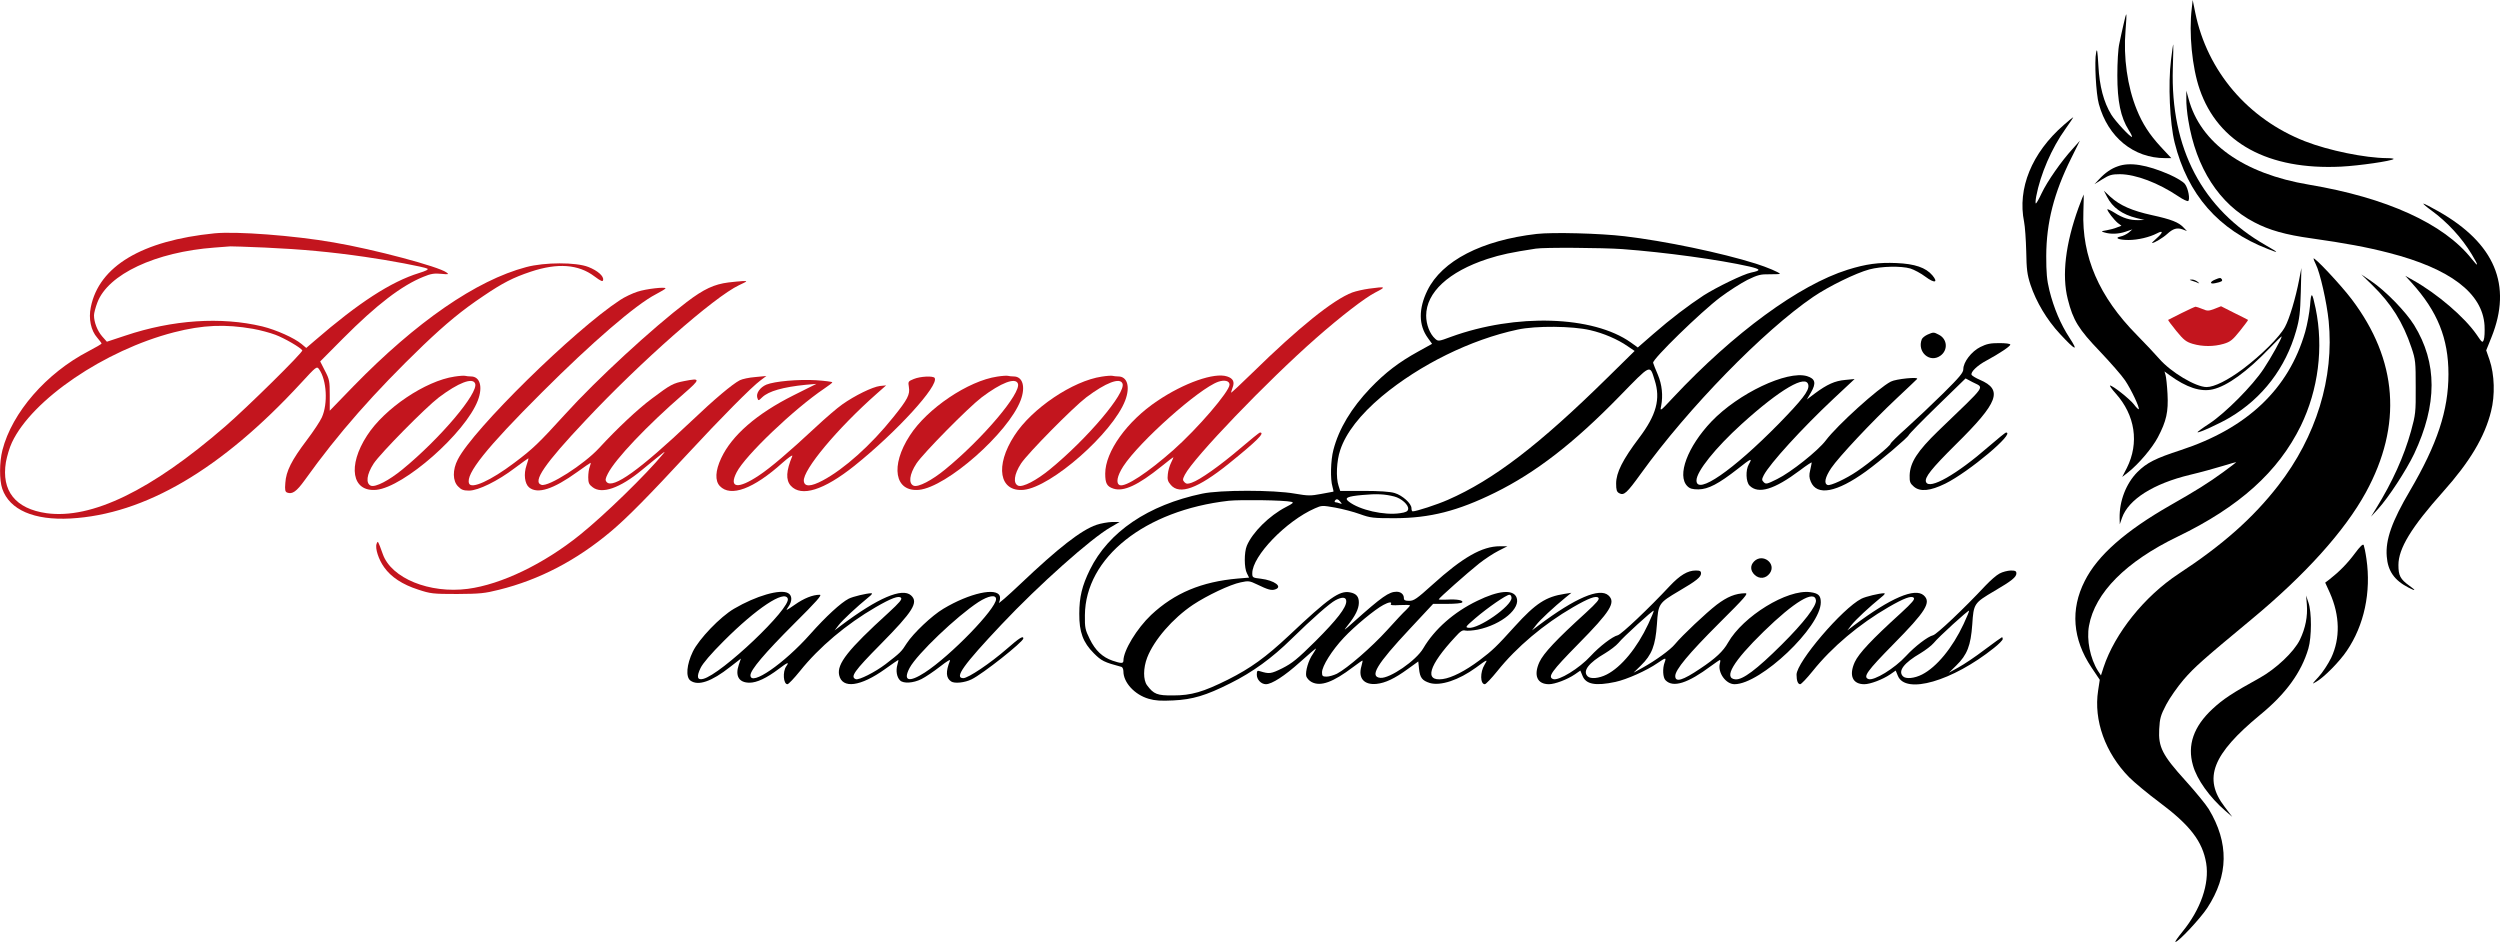 <?xml version="1.0" encoding="utf-8"?>
<!-- Generator: Adobe Illustrator 17.1.0, SVG Export Plug-In . SVG Version: 6.00 Build 0)  -->
<!DOCTYPE svg PUBLIC "-//W3C//DTD SVG 1.1//EN" "http://www.w3.org/Graphics/SVG/1.1/DTD/svg11.dtd">
<svg version="1.1" id="Layer_1" xmlns="http://www.w3.org/2000/svg" xmlns:xlink="http://www.w3.org/1999/xlink" x="0px" y="0px"
	 viewBox="161 57.7 1649 621.3" enable-background="new 161 57.7 1649 621.3" xml:space="preserve">
<g transform="translate(0,732) scale(0.1,-0.1)">
	<path d="M16067,6689c-20-164,2-391,52-535c122-354,452-534,934-510c118,6,332,37,345,50c3,3-17,6-44,6c-144,1-384,50-540,111
		c-376,147-645,462-724,848l-17,84L16067,6689z"/>
	<path d="M15617,6583c-9-37-21-95-28-128c-8-34-13-125-13-210c0-170,22-276,75-360c16-25,25-45,21-45c-13,0-109,103-136,147
		c-50,82-78,187-85,323c-6,102-9,118-15,86c-12-55-1-271,18-339c60-219,229-357,437-357h41l-69,74c-75,81-122,154-159,246
		c-62,151-89,347-74,521c5,57,7,105,5,107S15625,6621,15617,6583z"/>
	<path d="M15930,6348c-20-159-8-417,24-546c86-343,289-575,614-701c77-31,75-26-11,23c-421,240-631,640-615,1169c3,86,4,157,3,157
		C15943,6450,15937,6404,15930,6348z"/>
	<path d="M16031,6090c-1-30,5-93,13-140c51-315,205-554,435-673c98-52,208-83,376-106c225-32,366-58,513-96c404-104,617-266,630-479
		c2-39,0-81-5-94c-8-22-11-20-48,35c-79,114-258,268-417,357l-53,30l42-46c171-189,243-367,243-603c0-239-74-462-254-769
		c-119-202-162-323-153-433c7-96,50-158,144-206c48-25,51-20,6,12c-61,44-73,67-73,137c0,109,85,249,295,484
		c176,197,274,361,316,530c27,106,23,242-10,339l-22,63l35,87c138,343,22,619-350,830c-49,28-94,51-99,51s18-20,51-44
		c107-78,201-180,268-291c47-78,46-89-2-28c-183,231-560,402-1072,488c-431,72-716,274-794,566l-15,54V6090z"/>
	<path d="M15223,5919c-212-185-307-419-262-640c6-30,12-117,14-194c2-119,6-152,28-220c38-114,109-233,195-325
		c102-110,124-119,63-26c-60,92-104,197-133,313c-17,69-21,118-21,228c1,221,51,416,165,645l57,115l-49-55c-74-81-166-213-203-291
		c-17-37-35-68-38-68c-4-1-3,20,2,47c27,144,102,319,193,445c30,42,53,77,51,77S15255,5947,15223,5919z"/>
	<path d="M15579,5646c-44-15-84-43-124-86l-30-32l53,33c45,28,62,33,115,33c105-1,253-57,387-147c29-20,58-33,63-30
		c14,9,1,83-21,112c-11,15-54,41-103,63C15769,5657,15658,5675,15579,5646z"/>
	<path d="M15508,5445c36-71,100-117,197-141l50-12l-40-1c-55-1-102,13-158,49c-26,16-47,26-47,22c0-13,44-69,69-90l24-18l-29-11
		c-16-7-47-15-69-19c-37-6-38-8-15-14c41-13,95-11,141,5l44,15l-24-21c-14-11-38-23-54-26c-44-9-12-23,53-23c61,0,138,18,188,44
		c42,22,41,6-3-33c-20-17-33-31-30-31c15,0,73,35,100,60c38,35,65,43,101,30l29-11l-23,24c-32,34-80,53-208,81
		c-132,29-211,64-273,120l-44,41L15508,5445z"/>
	<path d="M15320,5373c-86-238-111-445-71-603c35-140,71-198,212-345c69-73,144-158,166-191c40-59,98-182,90-190c-2-3-17,12-32,32
		c-28,36-139,124-157,124c-5,0,11-23,37-52c129-144,156-327,74-491l-31-60l41,32c69,55,157,159,194,229c57,108,70,169,64,286
		c-3,56-9,112-13,125l-7,24l34-25c111-81,205-112,285-93c95,22,225,116,372,269c45,47,82,83,82,80c0-14-69-139-119-214
		c-73-111-252-291-358-361c-45-29-80-55-78-57c6-7,146,57,213,97c216,128,368,328,437,571c23,81,27,119,31,255l4,160l-15-78
		c-23-120-64-257-93-310c-35-66-156-186-278-278c-99-74-189-119-239-119c-72,0-236,98-313,187c-26,30-92,100-147,156
		c-250,253-364,517-353,815c2,61,3,112,2,112S15338,5421,15320,5373z"/>
	<path fill="#C3151E" d="M3025,5204c-479-48-762-217-816-487c-16-76,1-155,42-201c16-19,29-36,29-39s-39-26-87-51
		c-277-144-503-403-567-652c-20-78-21-197-1-255c48-139,209-209,450-196c490,27,996,324,1521,894c101,110,104,112,119,90
		c50-71,59-226,18-317c-11-25-56-93-100-151c-99-131-136-203-141-281c-4-47-1-59,12-64c34-13,62,7,116,82c221,309,458,578,782,890
		c150,143,255,230,397,325c127,86,195,121,312,160c177,59,314,49,420-31c43-32,55-37,57-24c6,25-36,62-97,86c-81,32-288,32-411-1
		c-328-87-724-360-1140-787l-155-160v102c0,93-2,105-32,162l-31,61l150,151c223,224,387,349,530,407c50,21,73,24,117,20
		c51-5,54-4,36,9c-52,39-480,153-745,198C3546,5190,3169,5218,3025,5204z M3359,5110c242-11,435-29,656-61c163-23,394-67,414-78
		c9-6-10-15-55-29c-185-57-399-196-688-446l-56-48l-31,26c-48,40-166,93-259,116c-272,65-592,44-904-61l-121-40l-31,35
		c-32,37-54,94-54,139c0,15,10,52,22,84c70,187,384,334,773,363c55,4,102,8,105,8C3133,5119,3236,5115,3359,5110z M3279,4574
		c46-8,112-26,147-39c61-23,166-84,178-103c7-11-362-375-510-503c-486-421-880-612-1177-571c-205,29-299,147-268,337
		c7,38,24,97,40,130c133,283,611,608,1068,726C2948,4600,3095,4606,3279,4574z"/>
	<path d="M11746,5200c-363-42-625-177-721-373c-59-121-58-229,3-313l28-39l-92-51c-127-70-216-138-315-241c-125-131-208-268-244-408
		c-18-68-21-194-6-242c5-18,8-33,6-33s-38-7-81-15c-69-13-86-13-173,2c-140,25-494,25-611,0c-357-75-618-252-741-502
		c-52-106-70-181-70-290c-1-121,25-190,96-261c50-50,67-59,183-90c6-2,12-15,12-29c0-74,74-154,166-181c44-13,82-15,163-11
		c127,6,215,32,376,113c147,73,276,167,404,293c140,137,253,236,290,255c45,24,71,21,71-7c0-42-61-121-203-263
		c-120-119-154-146-219-179c-75-37-86-38-145-20c-20,7-23,4-23-23c0-32,29-62,60-62c39,0,124,55,223,144c59,53,107,94,107,91
		c0-4-10-20-21-37c-28-39-50-114-43-145c4-13,20-31,36-39c59-31,141-1,273,99c33,25,61,44,62,43c2-1-2-18-7-37c-23-78,16-125,99-117
		c59,6,120,35,208,99l68,49l5-48c6-60,21-78,71-94c71-21,191,19,304,101c77,57,81,58,57,19c-30-48-29-128,2-128c7,0,44,39,82,86
		c127,159,308,311,500,422c102,59,152,78,167,62c9-9-9-31-83-99c-195-177-279-267-306-325c-40-88-15-146,63-146c39,0,121,31,171,65
		l36,25l14-34c22-57,86-69,217-41c75,16,207,75,279,125c54,37,58,37,46,4c-15-39-12-101,6-118c50-51,147-20,301,95
		c29,21,55,39,58,39s3-11-1-24c-15-60,40-136,97-136c172,0,569,377,569,540c0,45-16,60-69,67c-152,21-444-159-543-333
		c-31-56-82-104-183-171c-117-79-165-93-165-49c0,41,86,145,290,349c171,170,194,197,172,197c-65-1-119-23-189-76
		c-71-55-226-201-275-260c-30-37-128-108-213-155l-60-33l48,47c73,71,96,132,106,271c9,138,11,141,146,221c115,67,145,92,145,116
		c0,15-7,19-35,19c-53,0-104-31-171-102c-138-148-319-319-343-325c-35-8-121-74-179-137c-74-81-212-166-248-152
		c-37,14-10,52,165,230c214,217,251,276,200,322c-58,52-219-17-459-197l-45-34l27,35c25,33,116,118,197,184l36,29l-45-7
		c-123-19-190-62-328-214c-121-134-147-159-233-224c-95-71-183-116-243-124c-124-17-93,89,83,278c34,38,48,47,66,42c13-3,50,0,82,6
		c159,33,288,142,255,215c-24,52-119,43-258-25c-154-74-282-187-356-313c-47-81-222-201-283-195c-74,7-26,88,195,324l153,164h93
		c51,0,96,4,99,10c9,14-36,22-100,18c-30-1-55-1-55,2c0,7,186,172,266,236c38,30,96,68,128,84l59,30h-50c-117,0-245-73-445-254
		c-103-93-122-106-153-106c-27,0-35,4-35,18c0,25-20,42-48,42c-50,0-96-32-284-200c-67-60-70-62-37-20c48,60,71,106,72,146
		c1,41-16,62-59,70c-69,13-138-36-402-285c-154-144-252-215-403-291c-163-81-240-104-361-104c-105-1-128,8-172,67
		c-26,35-26,113,1,183c45,116,168,258,302,348c92,61,245,134,315,148c51,11,58,10,108-14c70-34,94-41,118-33c54,17-3,60-94,71
		c-54,6-56,8-56,36c0,113,222,344,413,428c45,20,49,20,134,5c49-9,122-28,163-43c69-25,87-27,230-27c232,1,414,47,660,168
		c270,133,522,328,823,637c210,215,198,210,231,106c40-124,12-230-103-382c-108-143-151-229-151-300c0-43,4-55,20-64
		c32-17,50,0,144,130c312,433,809,942,1136,1165c103,70,281,157,370,181c79,21,209,24,271,6c25-8,70-32,99-54c60-45,87-40,46,9
		c-43,51-116,76-237,81c-118,5-200-6-322-44c-319-100-751-416-1151-843c-87-93-87-93-79-55c13,67,6,140-22,206c-15,35-29,70-31,78
		c-7,22,315,336,443,432c56,42,136,93,179,115c68,33,87,38,146,37c37,0,68,1,68,3c0,8-85,44-158,67c-228,72-603,150-867,181
		C12164,5204,11852,5212,11746,5200z M12310,5100c283-21,641-70,839-115c76-18,79-26,11-40c-50-10-225-95-312-150
		c-102-67-216-153-334-256l-101-88l-46,33c-249,177-758,193-1187,37c-80-30-84-30-103-13c-36,32-60,94-60,153c0,153,148,290,404,374
		c90,29,156,43,319,68C11794,5112,12182,5109,12310,5100z M12100,4565c87-20,180-60,245-105l47-32l-179-176
		c-449-442-751-674-1053-806c-70-31-208-76-232-76c-5,0-8,9-8,21c0,31-60,85-111,100c-28,9-102,14-202,14h-157l-11,34
		c-18,53-13,165,11,235c37,113,132,235,275,355c251,209,586,374,895,440C11740,4595,11982,4593,12100,4565z M10807,3468
		c47-12,97-57,91-84c-2-14-16-21-53-26c-104-16-268,21-339,77c-31,24-9,34,90,43C10693,3487,10743,3484,10807,3468z M10127,3433
		c19-4,13-10-36-35c-108-56-220-166-257-255c-18-43-18-147,1-182l14-28l-74-6c-239-21-417-95-572-240c-94-89-183-235-183-302
		c0-19-15-19-71,0c-67,23-114,67-151,143c-30,61-33,74-32,157c3,380,395,692,949,755C9793,3448,10083,3444,10127,3433z M10451,3433
		c12-15,12-16-4-10c-10,4-23,7-28,7c-6,0-7,5-4,10C10424,3455,10436,3452,10451,3433z M11580,2799c0-54-218-206-283-197
		c-24,3-21,7,44,63c83,71,205,155,225,155C11574,2820,11580,2811,11580,2799z M13588,2784c5-37-79-147-227-294
		c-164-163-257-233-305-228c-80,8-15,118,187,315S13578,2854,13588,2784z M10784,2759c-5-8,12-10,60-7c36,2,66,1,66-2
		c0-4-12-17-26-31c-15-13-71-73-126-134c-100-110-261-250-330-286c-21-10-51-19-68-19c-26,0-30,4-30,28c0,41,65,145,144,229
		c69,74,204,186,261,216C10770,2772,10794,2775,10784,2759z M12482,2627c-74-158-178-284-274-333c-51-26-107-31-126-12
		c-35,35,7,89,115,152c33,20,73,50,88,68c31,39,228,218,233,213C12520,2713,12504,2674,12482,2627z"/>
	<path d="M16870,5037c0-4,7-21,15-37c28-54,73-254,85-375c37-374-82-762-333-1085c-166-214-367-392-657-582
		c-226-149-421-393-495-617l-17-53l-20,30c-51,81-76,205-59,297c39,218,244,424,584,588c408,197,664,428,813,731
		c116,239,151,517,98,774c-23,111-30,115-37,19c-4-46-18-124-32-173c-108-376-382-636-821-780c-166-54-224-83-286-145
		c-74-75-119-190-117-303l1-41l15,43c43,121,207,225,448,283c72,17,169,44,218,59c48,15,87,26,87,24c0-1-39-31-87-66
		c-96-70-179-122-348-218c-297-170-480-331-564-499c-96-188-80-384,44-570l55-82l-11-72c-30-195,47-410,205-571
		c34-34,124-109,198-164c204-152,286-259,310-403c22-136-36-304-157-452c-30-37-51-67-46-67c20,0,163,153,210,224
		c141,216,144,429,10,652c-19,31-88,115-153,187c-154,170-180,222-174,340c4,72,9,91,46,162c23,44,75,118,115,165
		c72,83,125,130,447,397c355,294,616,584,755,838c242,443,211,872-94,1275C17049,4865,16870,5056,16870,5037z"/>
	<path d="M17256,4864c127-124,204-247,260-414c27-80,28-95,28-260c1-167-1-181-31-291c-47-168-122-334-230-509l-34-55l46,50
		c68,74,187,256,239,365c153,326,153,599,0,848c-55,89-189,227-284,291l-65,44L17256,4864z"/>
	<path d="M16224,4900c-39-15-41-33-3-25c43,9,51,14,44,26C16258,4912,16252,4912,16224,4900z"/>
	<path d="M16072,4890c14-4,32-11,40-15c7-3,4,1-6,9c-11,9-29,16-40,15C16049,4898,16050,4897,16072,4890z"/>
	<path fill="#C3151E" d="M6415,4880c-94-12-162-43-275-129c-225-171-595-511-803-741c-173-190-212-228-335-320
		c-155-117-283-175-298-136c-24,62,114,235,481,601c330,330,619,579,751,647c35,18,64,36,64,39c0,11-128-3-185-22
		c-34-11-85-35-115-55c-306-201-969-853-1070-1051c-36-69-35-143,2-179c21-22,36-27,72-27c60,0,189,63,302,149c47,35,87,64,89,64
		s-3-21-12-46c-20-58-12-122,17-146c56-46,160-12,318,102c46,33,85,60,87,60c3,0,0-12-5-26c-6-14-10-45-10-69c0-36,5-48,28-65
		c61-49,181-7,325,112c152,125,164,134,142,108c-112-136-388-405-550-535c-238-192-519-327-739-356c-253-33-505,70-561,229
		c-33,91-32,90-41,68c-11-29,13-104,50-155c45-64,121-114,224-147c82-27,96-29,257-29c151,1,182,4,277,28c266,66,511,194,738,385
		c106,89,249,234,511,517c210,227,418,437,474,478l40,30l-73-7c-41-3-86-13-102-21c-49-25-170-127-320-270c-339-321-518-450-559-401
		c-10,12-8,22,8,54c49,97,259,318,500,527c113,98,113,106,7,85c-77-15-92-23-216-116c-93-69-230-198-348-326
		c-99-108-334-258-381-243c-61,19,20,138,292,426c362,386,847,813,1012,891c57,27,58,28,25,27C6491,4888,6448,4884,6415,4880z"/>
	<path fill="#C3151E" d="M10640,4839c-36-5-85-16-110-25c-125-47-354-231-657-528c-79-77-143-137-143-133c0,3,5,18,10,33
		c15,38,4,61-36,74c-84,28-285-43-461-162c-200-134-343-335-343-479c0-64,11-85,54-99c67-22,162,22,316,146c44,36,80,63,80,61
		s-7-19-16-37s-19-51-21-74c-4-35-1-48,20-72c58-67,178-23,380,139c186,150,244,207,208,207c-5,0-64-48-132-106
		c-130-111-265-207-319-225c-26-9-35-9-47,3c-13,14-13,19,2,49c58,113,542,617,865,901c165,145,322,266,392,302
		C10756,4852,10753,4854,10640,4839z M9720,4206c0-45-211-290-370-431c-171-151-316-246-354-232c-27,11-18,60,23,124
		c105,162,500,514,627,558C9687,4239,9720,4231,9720,4206z"/>
	<path fill="#C3151E" d="M16000,4678c-47-24-87-44-89-45s22-34,54-73c49-60,65-72,108-85c65-19,139-19,204,0c44,13,59,25,108,86
		c31,39,55,71,53,72c-1,1-42,22-91,46l-87,44l-43-17c-40-15-47-15-80-1c-20,8-40,15-45,15C16088,4720,16046,4701,16000,4678z"/>
	<path d="M14324,4536c-17-8-34-21-38-31c-32-83,52-158,122-109c52,36,48,110-9,139C14365,4553,14363,4553,14324,4536z"/>
	<path d="M14672,4454c-58-29-112-99-112-146c0-23-24-52-132-159c-73-72-181-174-240-227c-60-53-108-101-108-106
		c0-12-137-125-220-181c-73-50-177-98-195-91c-26,9-17,51,24,112c49,72,263,301,431,459c69,65,130,122,135,128c16,16-139,1-173-17
		c-82-42-354-288-429-388c-51-68-231-211-321-255c-66-33-74-35-88-21s-14,19,0,47c40,76,251,308,460,504l139,130l-62-6
		c-68-6-119-29-200-89l-53-40l27,46c36,62,29,91-26,108c-131,39-453-114-630-299c-158-166-230-357-159-427c16-16,33-21,73-21
		c65,1,132,36,260,136c88,70,98,74,72,29c-22-38-19-116,5-140c58-58,162-27,333,101c42,32,77,55,77,51s-5-26-10-50c-8-32-7-50,4-76
		c40-96,170-72,364,68c94,68,275,222,282,239c3,8,88,95,190,194l185,180l45-24c79-42,105-4-226-323c-137-133-185-207-188-292
		c-1-44,3-53,28-75c41-35,107-29,207,20c156,77,465,337,401,337c-5,0-55-41-113-91c-213-186-394-289-415-235c-11,29,34,86,196,247
		c283,279,313,361,159,427c-26,11-50,26-54,32c-10,17,37,63,98,95c85,46,157,94,157,105c0,6-30,10-73,10
		C14739,4480,14714,4475,14672,4454z M13538,4202c5-37-40-95-197-256c-301-306-541-472-541-372c0,59,124,214,298,372
		C13353,4177,13527,4278,13538,4202z"/>
	<path fill="#C3151E" d="M4608,4259c-191-28-462-210-577-389c-130-200-100-373,61-358c182,18,588,375,670,590c34,90,14,158-46,158
		c-13,0-30,2-38,4C4671,4266,4640,4264,4608,4259z M4744,4213c24-61-230-362-479-566c-89-73-178-119-208-108c-36,14-29,75,18,147
		c45,68,342,369,430,436C4634,4219,4728,4255,4744,4213z"/>
	<path fill="#C3151E" d="M8188,4259c-191-28-462-210-577-389c-130-200-100-373,61-358c182,18,588,375,670,590c34,90,14,158-46,158
		c-13,0-30,2-38,4C8251,4266,8220,4264,8188,4259z M8324,4213c24-61-230-362-479-566c-89-73-178-119-208-108c-36,14-29,75,18,147
		c45,68,342,369,430,436C8214,4219,8308,4255,8324,4213z"/>
	<path fill="#C3151E" d="M8878,4259c-191-28-462-210-577-389c-130-200-100-373,61-358c182,18,588,375,670,590c34,90,14,158-46,158
		c-13,0-30,2-38,4C8941,4266,8910,4264,8878,4259z M9014,4213c24-61-230-362-479-566c-89-73-178-119-208-108c-36,14-29,75,18,147
		c45,68,342,369,430,436C8904,4219,8998,4255,9014,4213z"/>
	<path fill="#C3151E" d="M7637,4243c-37-15-38-17-32-53c8-49-7-80-103-199c-147-184-324-342-465-417c-79-42-121-43-125-4
		c-7,73,220,346,483,578l60,53l-41-4c-49-6-166-63-249-122c-33-23-112-91-175-150c-176-164-298-268-374-318c-139-93-201-84-147,21
		c56,110,379,418,578,552c29,19,53,38,53,41c0,4-48,10-107,14c-118,7-274-7-328-29c-42-18-69-57-60-86c7-22,7-22,33,3
		c42,40,137,67,287,82l70,6l-150-75c-244-122-408-265-478-415c-39-83-42-149-9-184c71-75,222-19,414,154c40,35,68,55,64,44
		c-41-98-44-158-10-196c69-76,217-30,419,131c280,224,560,531,530,580C7766,4265,7680,4261,7637,4243z"/>
	<path d="M8842,3281c-101-35-249-150-506-394c-82-78-144-131-137-119c7,13,9,32,6,42c-19,61-200,21-372-82c-76-45-199-162-242-228
		c-35-56-43-63-140-138c-70-53-175-106-196-99c-38,15-13,52,164,231c214,217,251,276,200,322c-58,52-219-17-459-197l-45-34l27,35
		c26,34,121,122,196,183c22,17,29,27,19,27c-30,0-122-22-149-36c-52-27-149-116-254-234c-172-194-394-347-394-271
		c0,35,93,145,287,339c149,148,188,192,170,192c-46,0-104-23-165-66c-59-41-62-42-43-15c28,38,27,77-1,92c-52,28-211-18-356-103
		c-91-53-232-200-272-283c-41-85-48-167-16-191c51-37,139-7,262,90l71,55l-14-41c-25-74,1-118,71-118c48,0,112,30,193,91
		c59,45,71,48,49,17c-25-36-19-118,8-118c7,0,44,39,82,86c127,159,308,311,500,422c102,59,152,78,167,62c9-9-9-31-83-99
		c-267-243-341-337-325-411c20-92,141-76,303,40c46,33,85,60,87,60s-1-15-6-32c-11-39-4-82,18-103c22-22,87-18,141,9
		c26,13,81,50,122,82c46,36,71,51,66,39c-29-72-27-114,8-137c22-15,90-8,134,14c72,34,342,248,342,270c0,20-27,3-108-68
		c-110-96-256-194-288-194c-62,0-1,86,253,355c245,260,591,568,718,640l60,35h-50C8918,3299,8871,3291,8842,3281z M6806,2795
		c24-62-439-501-558-530c-39-10-45,14-17,72c15,31,68,93,153,178C6601,2732,6784,2853,6806,2795z M8180,2791c0-64-299-373-470-484
		c-105-68-146-56-100,31c49,91,310,340,454,434C8130,2814,8180,2823,8180,2791z"/>
	<path d="M17143,3093c-49-66-103-121-167-171l-29-22l31-68c66-149,69-299,9-427c-20-41-57-98-84-127c-45-49-46-50-15-32
		c51,29,154,133,202,205c114,168,161,386,129,606c-6,43-15,84-18,91C17196,3157,17177,3139,17143,3093z"/>
	<path d="M13180,3040c-27-27-25-62,4-89c31-29,73-25,99,10C13330,3025,13237,3097,13180,3040z"/>
	<path d="M14799,2960c-20-10-62-47-95-82c-138-148-319-319-343-325c-35-8-121-74-179-137c-74-81-212-166-248-152
		c-37,14-10,52,165,230c214,217,251,276,200,322c-58,52-219-17-459-197l-45-34l27,35c26,34,121,122,196,183c22,17,29,27,19,27
		c-30,0-122-22-149-36c-126-64-428-418-428-501c0-40,9-63,24-63c7,0,44,39,82,86c127,159,308,311,500,422c102,59,152,78,167,62
		c9-9-9-31-83-99c-195-177-279-267-306-325c-40-88-15-146,63-146c39,0,121,31,171,65l36,25l14-34c50-126,360-36,634,183
		c32,25,58,52,58,59c0,6-2,12-5,12c-2,0-54-37-114-82c-60-46-138-98-173-117l-63-35l48,47c73,71,96,132,106,271
		c9,138,11,141,146,221c115,67,145,92,145,116c0,15-7,19-37,19C14852,2979,14819,2971,14799,2960z M14562,2627
		c-74-158-178-284-274-333c-51-26-107-31-126-12c-35,35,7,89,115,152c33,20,73,50,88,68c31,39,228,218,233,213
		C14600,2713,14584,2674,14562,2627z"/>
	<path d="M16826,2755c6-78-9-155-46-232c-39-80-158-192-266-252c-181-100-240-139-310-204c-125-116-168-239-129-373
		c26-93,110-210,214-300l45-39l-50,66c-144,188-82,346,234,607c169,138,272,280,318,437c22,76,23,240,0,305l-15,45L16826,2755z"/>
</g>
</svg>
